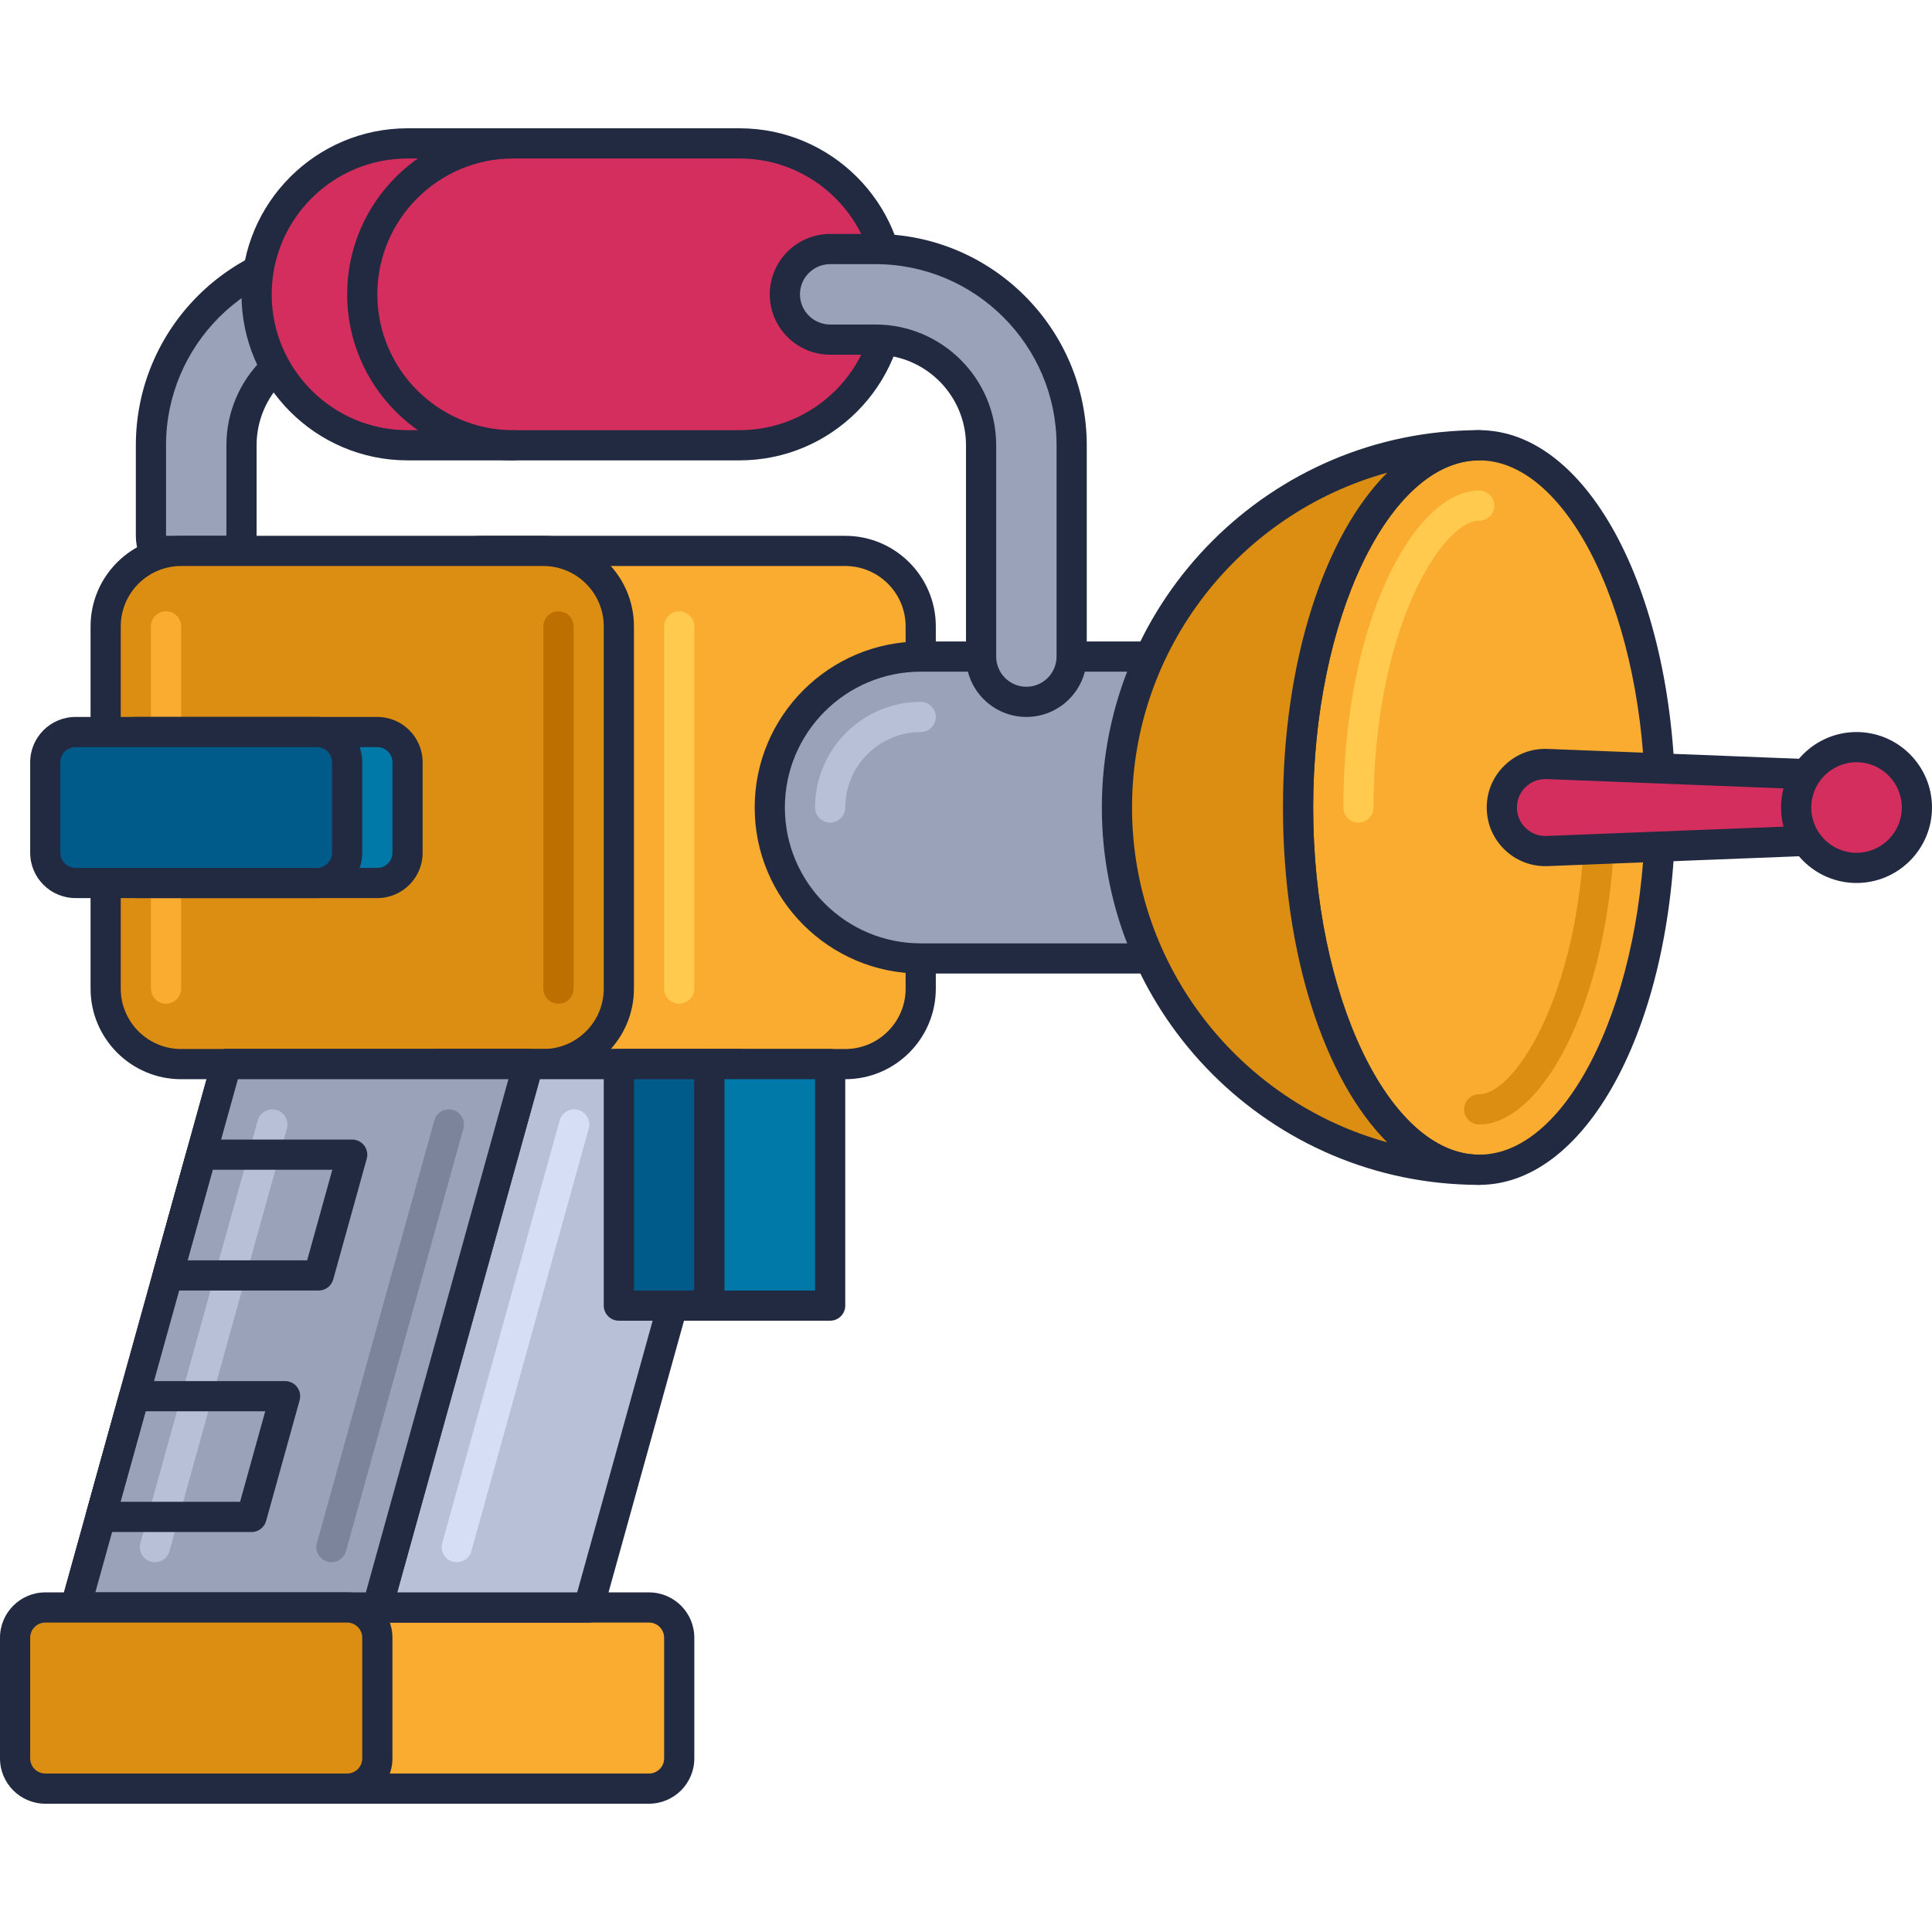 <?xml version="1.0" encoding="utf-8"?>
<!-- Generator: Adobe Illustrator 21.1.0, SVG Export Plug-In . SVG Version: 6.00 Build 0)  -->
<svg version="1.1" id="Layer_1" xmlns="http://www.w3.org/2000/svg" xmlns:xlink="http://www.w3.org/1999/xlink" x="0px" y="0px"
	 viewBox="0 0 64 64" style="enable-background:new 0 0 64 64;" xml:space="preserve">
<style type="text/css">
	.st0{fill:#DB8E11;}
	.st1{fill:#212A41;}
	.st2{fill:#F9AC2F;}
	.st3{fill:#FFCA4D;}
	.st4{fill:#B7C0D7;}
	.st5{fill:#99A2B9;}
	.st6{fill:#B51040;}
	.st7{fill:#D32E5E;}
	.st8{fill:#F14C7C;}
	.st9{fill:#0079A8;}
	.st10{fill:#1E97C6;}
	.st11{fill:#BED38E;}
	.st12{fill:#A0B570;}
	.st13{fill:#DCF1AC;}
	.st14{fill:#D5DEF5;}
	.st15{fill:#4E4B51;}
	.st16{fill:#6C696F;}
	.st17{fill:#848483;}
	.st18{fill:#A2A2A1;}
	.st19{fill:#7B849B;}
	.st20{fill:#8A878D;}
	.st21{fill:#C0C0BF;}
	.st22{fill:#005B8A;}
	.st23{fill:#970022;}
	.st24{fill:#1A237E;}
	.st25{fill:#BD7000;}
	.st26{fill:#003D6C;}
	.st27{fill:#666665;}
	.st28{fill:#195190;}
</style>
<g id="Alien_Weapon">
	<g>
		<path class="st2" d="M21.5,53.25h-10c-0.552,0-1,0.448-1,1v4c0,0.552,0.448,1,1,1h10c0.552,0,1-0.448,1-1v-4
			C22.5,53.698,22.052,53.25,21.5,53.25z"/>
		<path class="st1" d="M21.5,59.75h-10c-0.827,0-1.5-0.673-1.5-1.5v-4c0-0.827,0.673-1.5,1.5-1.5h10c0.827,0,1.5,0.673,1.5,1.5v4
			C23,59.077,22.327,59.75,21.5,59.75z M11.5,53.75c-0.276,0-0.5,0.224-0.5,0.5v4c0,0.276,0.224,0.5,0.5,0.5h10
			c0.276,0,0.5-0.224,0.5-0.5v-4c0-0.276-0.224-0.5-0.5-0.5H11.5z"/>
	</g>
	<g>
		<path class="st5" d="M7.908,18.25C7.964,18.093,8,17.926,8,17.75v-3c0-1.93,1.57-3.5,3.5-3.5h5c0.829,0,1.5-0.671,1.5-1.5
			s-0.671-1.5-1.5-1.5h-5c-3.584,0-6.5,2.916-6.5,6.5v3c0,0.176,0.036,0.343,0.092,0.5H7.908z"/>
		<path class="st1" d="M7.908,18.75H5.092c-0.212,0-0.401-0.133-0.471-0.333C4.54,18.188,4.5,17.97,4.5,17.75v-3c0-3.86,3.14-7,7-7
			h5c1.103,0,2,0.897,2,2s-0.897,2-2,2h-5c-1.654,0-3,1.346-3,3v3c0,0.22-0.04,0.438-0.121,0.667
			C8.309,18.617,8.12,18.75,7.908,18.75z M5.5,17.75h2v-3c0-2.206,1.794-4,4-4h5c0.551,0,1-0.449,1-1s-0.449-1-1-1h-5
			c-3.309,0-6,2.691-6,6V17.75z"/>
	</g>
	<g>
		<path class="st2" d="M28,35.25H16c-1.381,0-2.5-1.119-2.5-2.5v-12c0-1.381,1.119-2.5,2.5-2.5h12c1.381,0,2.5,1.119,2.5,2.5v12
			C30.5,34.131,29.381,35.25,28,35.25z"/>
		<path class="st1" d="M28,35.75H16c-1.654,0-3-1.346-3-3v-12c0-1.654,1.346-3,3-3h12c1.654,0,3,1.346,3,3v12
			C31,34.404,29.654,35.75,28,35.75z M16,18.75c-1.103,0-2,0.897-2,2v12c0,1.103,0.897,2,2,2h12c1.103,0,2-0.897,2-2v-12
			c0-1.103-0.897-2-2-2H16z"/>
	</g>
	<g>
		<path class="st0" d="M18,35.25H6c-1.381,0-2.5-1.119-2.5-2.5v-12c0-1.381,1.119-2.5,2.5-2.5h12c1.381,0,2.5,1.119,2.5,2.5v12
			C20.5,34.131,19.381,35.25,18,35.25z"/>
		<path class="st1" d="M18,35.75H6c-1.654,0-3-1.346-3-3v-12c0-1.654,1.346-3,3-3h12c1.654,0,3,1.346,3,3v12
			C21,34.404,19.654,35.75,18,35.75z M6,18.75c-1.103,0-2,0.897-2,2v12c0,1.103,0.897,2,2,2h12c1.103,0,2-0.897,2-2v-12
			c0-1.103-0.897-2-2-2H6z"/>
	</g>
	<g>
		<path class="st2" d="M5.5,33.25c-0.276,0-0.5-0.224-0.5-0.5v-12c0-0.276,0.224-0.5,0.5-0.5S6,20.474,6,20.75v12
			C6,33.026,5.776,33.25,5.5,33.25z"/>
	</g>
	<g>
		<path class="st25" d="M18.5,33.25c-0.276,0-0.5-0.224-0.5-0.5v-12c0-0.276,0.224-0.5,0.5-0.5s0.5,0.224,0.5,0.5v12
			C19,33.026,18.776,33.25,18.5,33.25z"/>
	</g>
	<g>
		<path class="st3" d="M22.5,33.25c-0.276,0-0.5-0.224-0.5-0.5v-12c0-0.276,0.224-0.5,0.5-0.5s0.5,0.224,0.5,0.5v12
			C23,33.026,22.776,33.25,22.5,33.25z"/>
	</g>
	<g>
		<polygon class="st4" points="24.5,35.25 14.5,35.25 9.5,53.25 19.5,53.25 		"/>
		<path class="st1" d="M19.5,53.75h-10c-0.156,0-0.304-0.073-0.398-0.197c-0.095-0.125-0.125-0.286-0.084-0.437l5-18
			c0.06-0.216,0.257-0.366,0.482-0.366h10c0.156,0,0.304,0.073,0.398,0.197c0.095,0.125,0.125,0.286,0.084,0.437l-5,18
			C19.922,53.6,19.725,53.75,19.5,53.75z M10.158,52.75h8.962l4.722-17H14.88L10.158,52.75z"/>
	</g>
	<g>
		<polygon class="st5" points="17.5,35.25 7.5,35.25 2.5,53.25 12.5,53.25 		"/>
		<path class="st1" d="M12.5,53.75h-10c-0.156,0-0.304-0.073-0.398-0.197c-0.095-0.125-0.125-0.286-0.084-0.437l5-18
			C7.078,34.9,7.275,34.75,7.5,34.75h10c0.156,0,0.304,0.073,0.398,0.197c0.095,0.125,0.125,0.286,0.084,0.437l-5,18
			C12.922,53.6,12.725,53.75,12.5,53.75z M3.158,52.75h8.962l4.722-17H7.88L3.158,52.75z"/>
	</g>
	<g>
		<polygon class="st5" points="17.5,35.25 7.5,35.25 2.5,53.25 12.5,53.25 		"/>
		<path class="st1" d="M12.5,53.75h-10c-0.156,0-0.304-0.073-0.398-0.197c-0.095-0.125-0.125-0.286-0.084-0.437l5-18
			C7.078,34.9,7.275,34.75,7.5,34.75h10c0.156,0,0.304,0.073,0.398,0.197c0.095,0.125,0.125,0.286,0.084,0.437l-5,18
			C12.922,53.6,12.725,53.75,12.5,53.75z M3.158,52.75h8.962l4.722-17H7.88L3.158,52.75z"/>
	</g>
	<g>
		<path class="st14" d="M15.132,51.75c-0.044,0-0.089-0.006-0.134-0.018c-0.266-0.074-0.422-0.35-0.348-0.616l3.889-14
			c0.074-0.266,0.35-0.421,0.616-0.348c0.266,0.074,0.422,0.35,0.348,0.616l-3.889,14C15.552,51.605,15.351,51.75,15.132,51.75z"/>
	</g>
	<g>
		<path class="st19" d="M10.98,51.75c-0.044,0-0.089-0.006-0.134-0.018c-0.266-0.074-0.422-0.35-0.348-0.616l3.889-14
			c0.074-0.266,0.349-0.421,0.616-0.348c0.266,0.074,0.422,0.35,0.348,0.616l-3.889,14C11.4,51.605,11.199,51.75,10.98,51.75z"/>
	</g>
	<g>
		<path class="st4" d="M5.132,51.75c-0.044,0-0.089-0.006-0.134-0.018c-0.266-0.074-0.422-0.35-0.348-0.616l3.889-14
			c0.074-0.266,0.349-0.421,0.616-0.348c0.266,0.074,0.422,0.35,0.348,0.616l-3.889,14C5.552,51.605,5.351,51.75,5.132,51.75z"/>
	</g>
	<g>
		<path class="st5" d="M45.5,31.75h-15c-2.761,0-5-2.239-5-5v0c0-2.761,2.239-5,5-5h15V31.75z"/>
		<path class="st1" d="M45.5,32.25h-15c-3.033,0-5.5-2.467-5.5-5.5s2.467-5.5,5.5-5.5h15c0.276,0,0.5,0.224,0.5,0.5v10
			C46,32.026,45.776,32.25,45.5,32.25z M30.5,22.25c-2.481,0-4.5,2.019-4.5,4.5s2.019,4.5,4.5,4.5H45v-9H30.5z"/>
	</g>
	<g>
		<path class="st4" d="M27.5,27.25c-0.276,0-0.5-0.224-0.5-0.5c0-1.93,1.57-3.5,3.5-3.5c0.276,0,0.5,0.224,0.5,0.5
			s-0.224,0.5-0.5,0.5c-1.378,0-2.5,1.122-2.5,2.5C28,27.026,27.776,27.25,27.5,27.25z"/>
	</g>
	<g>
		<path class="st7" d="M24.5,14.75h-11c-2.761,0-5-2.239-5-5v0c0-2.761,2.239-5,5-5h11c2.761,0,5,2.239,5,5v0
			C29.5,12.511,27.261,14.75,24.5,14.75z"/>
		<path class="st1" d="M24.5,15.25h-11c-3.033,0-5.5-2.467-5.5-5.5s2.467-5.5,5.5-5.5h11c3.033,0,5.5,2.467,5.5,5.5
			S27.533,15.25,24.5,15.25z M13.5,5.25c-2.481,0-4.5,2.019-4.5,4.5s2.019,4.5,4.5,4.5h11c2.481,0,4.5-2.019,4.5-4.5
			s-2.019-4.5-4.5-4.5H13.5z"/>
	</g>
	<g>
		<path class="st7" d="M17,14.75c-2.761,0-5-2.239-5-5v0c0-2.761,2.239-5,5-5"/>
		<path class="st1" d="M17,15.25c-3.033,0-5.5-2.467-5.5-5.5s2.467-5.5,5.5-5.5c0.276,0,0.5,0.224,0.5,0.5s-0.224,0.5-0.5,0.5
			c-2.481,0-4.5,2.019-4.5,4.5s2.019,4.5,4.5,4.5c0.276,0,0.5,0.224,0.5,0.5S17.276,15.25,17,15.25z"/>
	</g>
	<g>
		<ellipse class="st2" cx="49" cy="26.75" rx="6" ry="12"/>
		<path class="st1" d="M49,39.25c-3.645,0-6.5-5.491-6.5-12.5s2.855-12.5,6.5-12.5s6.5,5.491,6.5,12.5S52.645,39.25,49,39.25z
			 M49,15.25c-2.981,0-5.5,5.267-5.5,11.5s2.519,11.5,5.5,11.5s5.5-5.267,5.5-11.5S51.981,15.25,49,15.25z"/>
	</g>
	<g>
		<path class="st3" d="M45,27.25c-0.276,0-0.5-0.224-0.5-0.5c0-6.188,2.372-10.5,4.5-10.5c0.276,0,0.5,0.224,0.5,0.5
			s-0.224,0.5-0.5,0.5c-1.234,0-3.5,3.607-3.5,9.5C45.5,27.026,45.276,27.25,45,27.25z"/>
	</g>
	<g>
		<path class="st0" d="M49,37.25c-0.276,0-0.5-0.224-0.5-0.5s0.224-0.5,0.5-0.5c1.234,0,3.5-3.607,3.5-9.5
			c0-0.276,0.224-0.5,0.5-0.5s0.5,0.224,0.5,0.5C53.5,32.938,51.128,37.25,49,37.25z"/>
	</g>
	<g>
		<path class="st0" d="M43,26.75c0-6.627,2.686-12,6-12c-6.627,0-12,5.373-12,12c0,6.627,5.373,12,12,12
			C45.686,38.75,43,33.377,43,26.75z"/>
		<path class="st1" d="M49,39.25c-6.893,0-12.5-5.607-12.5-12.5s5.607-12.5,12.5-12.5c0.276,0,0.5,0.224,0.5,0.5s-0.224,0.5-0.5,0.5
			c-2.981,0-5.5,5.267-5.5,11.5s2.519,11.5,5.5,11.5c0.276,0,0.5,0.224,0.5,0.5S49.276,39.25,49,39.25z M45.954,15.659
			C41.086,16.998,37.5,21.463,37.5,26.75s3.586,9.752,8.454,11.091C43.884,35.773,42.5,31.63,42.5,26.75
			S43.884,17.727,45.954,15.659z"/>
	</g>
	<g>
		<path class="st7" d="M62.5,25.75v2l-11.251,0.441c-0.818,0.032-1.499-0.622-1.499-1.441v0c0-0.819,0.681-1.473,1.499-1.441
			L62.5,25.75z"/>
		<path class="st1" d="M51.191,28.692c-0.504,0-0.979-0.191-1.345-0.542c-0.384-0.37-0.596-0.867-0.596-1.4s0.211-1.03,0.596-1.4
			s0.881-0.562,1.423-0.541L62.52,25.25c0.269,0.01,0.48,0.231,0.48,0.5v2c0,0.269-0.212,0.489-0.48,0.5l-11.251,0.441
			C51.243,28.692,51.217,28.692,51.191,28.692z M51.192,25.808c-0.245,0-0.476,0.093-0.653,0.263
			c-0.187,0.179-0.289,0.42-0.289,0.679s0.103,0.5,0.289,0.679c0.187,0.18,0.433,0.276,0.69,0.263L62,27.269v-1.038l-10.771-0.423
			C51.217,25.808,51.204,25.808,51.192,25.808z"/>
	</g>
	<g>
		<circle class="st7" cx="61.5" cy="26.75" r="2"/>
		<path class="st1" d="M61.5,29.25c-1.378,0-2.5-1.122-2.5-2.5s1.122-2.5,2.5-2.5s2.5,1.122,2.5,2.5S62.878,29.25,61.5,29.25z
			 M61.5,25.25c-0.827,0-1.5,0.673-1.5,1.5s0.673,1.5,1.5,1.5s1.5-0.673,1.5-1.5S62.327,25.25,61.5,25.25z"/>
	</g>
	<g>
		<path class="st5" d="M34,23.25c0.829,0,1.5-0.671,1.5-1.5v-7c0-3.584-2.916-6.5-6.5-6.5h-1.5c-0.829,0-1.5,0.671-1.5,1.5
			s0.671,1.5,1.5,1.5H29c1.93,0,3.5,1.57,3.5,3.5v7C32.5,22.579,33.171,23.25,34,23.25z"/>
		<path class="st1" d="M34,23.75c-1.103,0-2-0.897-2-2v-7c0-1.654-1.346-3-3-3h-1.5c-1.103,0-2-0.897-2-2s0.897-2,2-2H29
			c3.86,0,7,3.14,7,7v7C36,22.853,35.103,23.75,34,23.75z M27.5,8.75c-0.551,0-1,0.449-1,1s0.449,1,1,1H29c2.206,0,4,1.794,4,4v7
			c0,0.551,0.449,1,1,1s1-0.449,1-1v-7c0-3.309-2.691-6-6-6H27.5z"/>
	</g>
	<g>
		<path class="st9" d="M12.5,29.25h-8c-0.552,0-1-0.448-1-1v-3c0-0.552,0.448-1,1-1h8c0.552,0,1,0.448,1,1v3
			C13.5,28.802,13.052,29.25,12.5,29.25z"/>
		<path class="st1" d="M12.5,29.75h-8c-0.827,0-1.5-0.673-1.5-1.5v-3c0-0.827,0.673-1.5,1.5-1.5h8c0.827,0,1.5,0.673,1.5,1.5v3
			C14,29.077,13.327,29.75,12.5,29.75z M4.5,24.75c-0.276,0-0.5,0.224-0.5,0.5v3c0,0.276,0.224,0.5,0.5,0.5h8
			c0.276,0,0.5-0.224,0.5-0.5v-3c0-0.276-0.224-0.5-0.5-0.5H4.5z"/>
	</g>
	<g>
		<path class="st22" d="M10.5,29.25h-8c-0.552,0-1-0.448-1-1v-3c0-0.552,0.448-1,1-1h8c0.552,0,1,0.448,1,1v3
			C11.5,28.802,11.052,29.25,10.5,29.25z"/>
		<path class="st1" d="M10.5,29.75h-8c-0.827,0-1.5-0.673-1.5-1.5v-3c0-0.827,0.673-1.5,1.5-1.5h8c0.827,0,1.5,0.673,1.5,1.5v3
			C12,29.077,11.327,29.75,10.5,29.75z M2.5,24.75c-0.276,0-0.5,0.224-0.5,0.5v3c0,0.276,0.224,0.5,0.5,0.5h8
			c0.276,0,0.5-0.224,0.5-0.5v-3c0-0.276-0.224-0.5-0.5-0.5H2.5z"/>
	</g>
	<g>
		<rect x="20.5" y="35.25" class="st22" width="3" height="8"/>
		<path class="st1" d="M23.5,43.75h-3c-0.276,0-0.5-0.224-0.5-0.5v-8c0-0.276,0.224-0.5,0.5-0.5h3c0.276,0,0.5,0.224,0.5,0.5v8
			C24,43.526,23.776,43.75,23.5,43.75z M21,42.75h2v-7h-2V42.75z"/>
	</g>
	<g>
		<rect x="23.5" y="35.25" class="st9" width="4" height="8"/>
		<path class="st1" d="M27.5,43.75h-4c-0.276,0-0.5-0.224-0.5-0.5v-8c0-0.276,0.224-0.5,0.5-0.5h4c0.276,0,0.5,0.224,0.5,0.5v8
			C28,43.526,27.776,43.75,27.5,43.75z M24,42.75h3v-7h-3V42.75z"/>
	</g>
	<g>
		<path class="st0" d="M11.5,53.25h-10c-0.552,0-1,0.448-1,1v4c0,0.552,0.448,1,1,1h10c0.552,0,1-0.448,1-1v-4
			C12.5,53.698,12.052,53.25,11.5,53.25z"/>
		<path class="st1" d="M11.5,59.75h-10c-0.827,0-1.5-0.673-1.5-1.5v-4c0-0.827,0.673-1.5,1.5-1.5h10c0.827,0,1.5,0.673,1.5,1.5v4
			C13,59.077,12.327,59.75,11.5,59.75z M1.5,53.75c-0.276,0-0.5,0.224-0.5,0.5v4c0,0.276,0.224,0.5,0.5,0.5h10
			c0.276,0,0.5-0.224,0.5-0.5v-4c0-0.276-0.224-0.5-0.5-0.5H1.5z"/>
	</g>
	<g>
		<path class="st1" d="M10.556,42.75h-5c-0.156,0-0.304-0.073-0.398-0.197c-0.095-0.125-0.125-0.286-0.084-0.437l1.111-4
			c0.06-0.216,0.257-0.366,0.482-0.366h5c0.156,0,0.304,0.073,0.398,0.197c0.095,0.125,0.125,0.286,0.084,0.437l-1.111,4
			C10.978,42.6,10.78,42.75,10.556,42.75z M6.213,41.75h3.962l0.833-3H7.046L6.213,41.75z"/>
	</g>
	<g>
		<path class="st1" d="M8.333,50.75h-5c-0.156,0-0.304-0.073-0.398-0.197c-0.095-0.125-0.125-0.286-0.084-0.437l1.111-4
			C4.022,45.9,4.22,45.75,4.444,45.75h5c0.156,0,0.304,0.073,0.398,0.197c0.095,0.125,0.125,0.286,0.084,0.437l-1.111,4
			C8.755,50.6,8.558,50.75,8.333,50.75z M3.991,49.75h3.962l0.833-3H4.824L3.991,49.75z"/>
	</g>
</g>
</svg>
